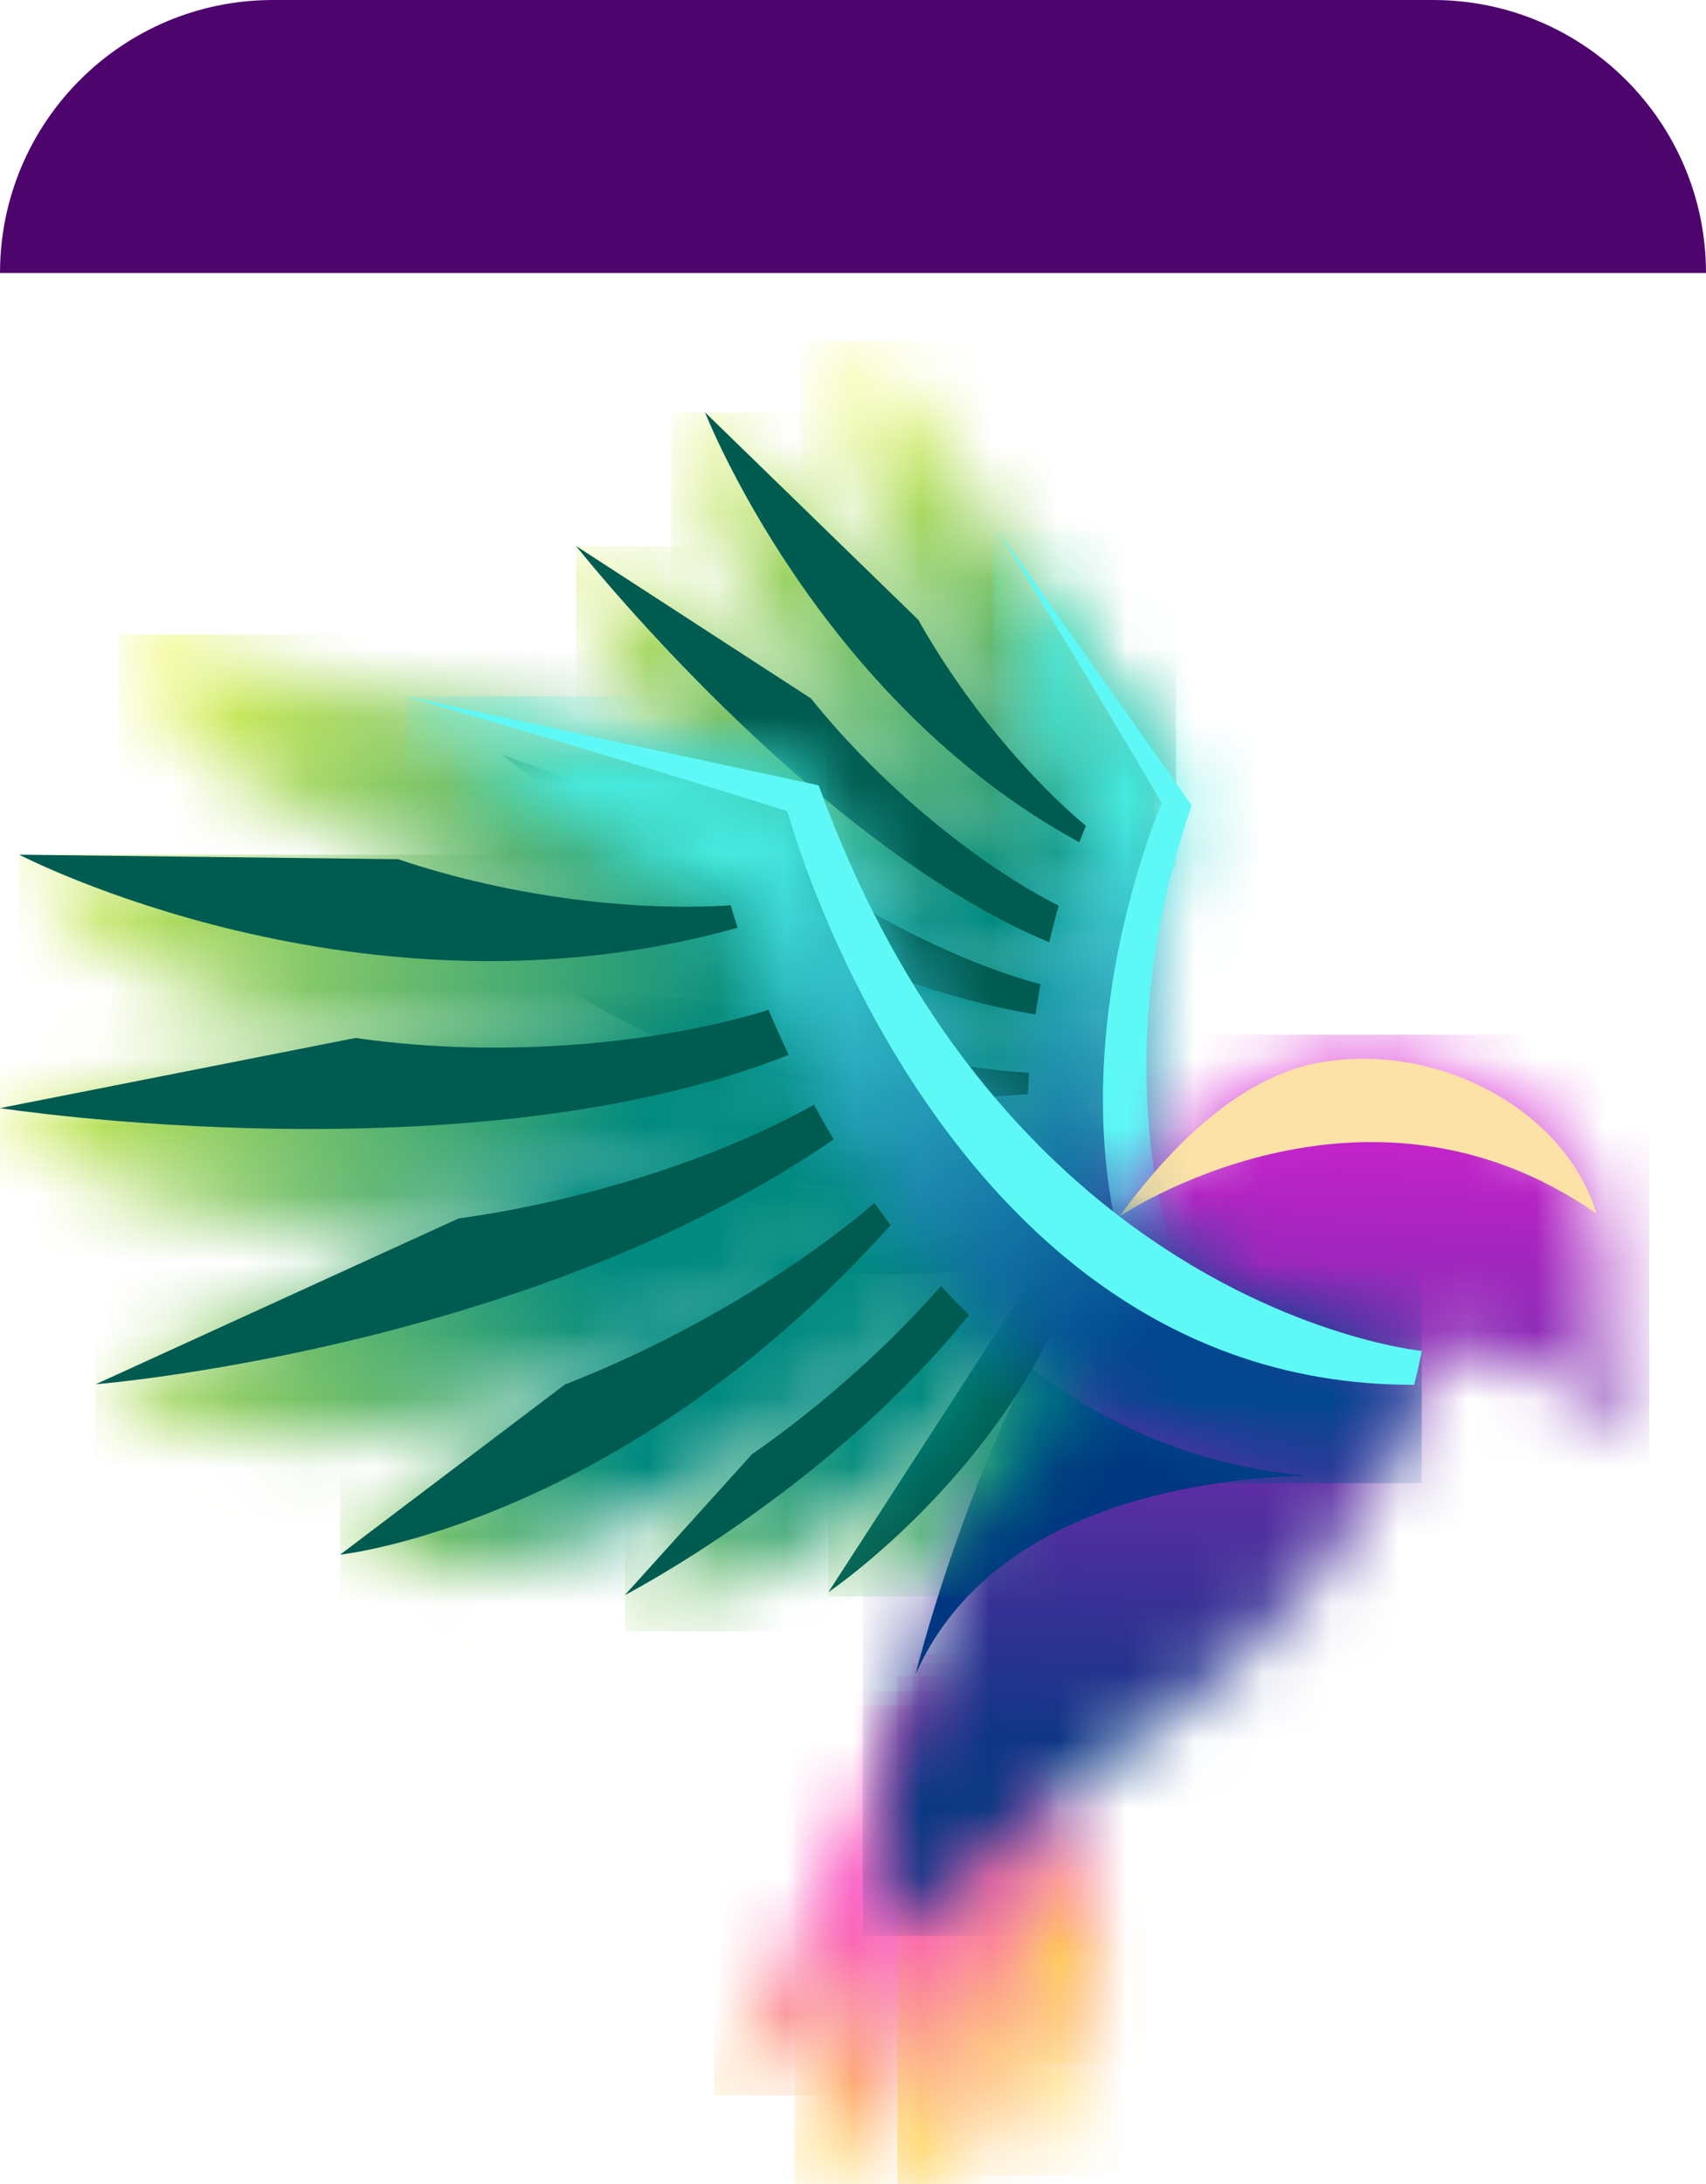 <svg width="25" height="32" viewBox="0 0 25 32" fill="none" xmlns="http://www.w3.org/2000/svg">
<g clip-path="url(#clip0_40_6583)">
<path d="M0 4C0 1.791 1.791 0 4 0H21C23.209 0 25 1.791 25 4V4H0V4Z" fill="#4E046D"/>
<mask id="mask0_40_6583" style="mask-type:luminance" maskUnits="userSpaceOnUse" x="12" y="17" width="5" height="3">
<path d="M14.905 17.844L12.042 18.595C13.067 19.629 15.21 19.2 16.546 18.558C16.456 18.197 16.396 17.83 16.36 17.463L14.905 17.844Z" fill="white"/>
</mask>
<g mask="url(#mask0_40_6583)">
<path d="M16.546 17.463H12.042V19.629H16.546V17.463Z" fill="url(#paint0_linear_40_6583)"/>
</g>
<path fill-rule="evenodd" clip-rule="evenodd" d="M14.905 17.844L12.042 18.595C12.042 18.595 14.483 19.027 16.404 17.824C16.387 17.704 16.372 17.584 16.36 17.463L14.905 17.844Z" fill="#005B50"/>
<mask id="mask1_40_6583" style="mask-type:luminance" maskUnits="userSpaceOnUse" x="10" y="16" width="7" height="3">
<path d="M13.931 16.712L10.326 17.008C11.516 18.673 14.783 18.376 16.418 17.714C16.353 17.317 16.318 16.916 16.308 16.517L13.931 16.712Z" fill="white"/>
</mask>
<g mask="url(#mask1_40_6583)">
<path d="M16.418 16.517H10.326V18.673H16.418V16.517Z" fill="url(#paint1_linear_40_6583)"/>
</g>
<mask id="mask2_40_6583" style="mask-type:luminance" maskUnits="userSpaceOnUse" x="8" y="14" width="9" height="3">
<path d="M12.806 14.964L8.233 14.415C9.474 17.052 14.417 17.338 16.317 16.692C16.298 16.256 16.309 15.819 16.344 15.389L12.806 14.964Z" fill="white"/>
</mask>
<g mask="url(#mask2_40_6583)">
<path d="M16.344 14.415H8.233V17.338H16.344V14.415Z" fill="url(#paint2_linear_40_6583)"/>
</g>
<mask id="mask3_40_6583" style="mask-type:luminance" maskUnits="userSpaceOnUse" x="7" y="11" width="10" height="5">
<path d="M12.362 12.859L7.358 11.058C8.214 14.556 14.396 16.146 16.325 15.635C16.345 15.291 16.381 14.95 16.429 14.614L16.34 14.291L12.362 12.859Z" fill="white"/>
</mask>
<g mask="url(#mask3_40_6583)">
<path d="M16.429 11.058H7.358V16.146H16.429V11.058Z" fill="url(#paint3_linear_40_6583)"/>
</g>
<mask id="mask4_40_6583" style="mask-type:luminance" maskUnits="userSpaceOnUse" x="8" y="8" width="9" height="7">
<path d="M12.963 10.934L8.443 8C8.575 11.724 14.632 14.8 16.437 14.561C16.479 14.281 16.529 14.006 16.586 13.736L16.556 13.266L12.963 10.934Z" fill="white"/>
</mask>
<g mask="url(#mask4_40_6583)">
<path d="M16.586 8H8.443V14.8H16.586V8Z" fill="url(#paint4_linear_40_6583)"/>
</g>
<mask id="mask5_40_6583" style="mask-type:luminance" maskUnits="userSpaceOnUse" x="10" y="6" width="7" height="8">
<path d="M14.016 9.625L10.335 6.044C9.838 9.499 14.892 13.5 16.608 13.644C16.698 13.227 16.804 12.826 16.916 12.447L14.016 9.625Z" fill="white"/>
</mask>
<g mask="url(#mask5_40_6583)">
<path d="M16.916 6.044H9.837V13.644H16.916V6.044Z" fill="url(#paint5_linear_40_6583)"/>
</g>
<mask id="mask6_40_6583" style="mask-type:luminance" maskUnits="userSpaceOnUse" x="12" y="5" width="6" height="8">
<path d="M15.338 8.787L12.665 5C11.733 7.838 15.267 12.046 16.838 12.709C16.962 12.267 17.097 11.853 17.233 11.473L15.338 8.787Z" fill="white"/>
</mask>
<g mask="url(#mask6_40_6583)">
<path d="M17.234 5H11.733V12.709H17.234V5Z" fill="url(#paint6_linear_40_6583)"/>
</g>
<mask id="mask7_40_6583" style="mask-type:luminance" maskUnits="userSpaceOnUse" x="14" y="7" width="5" height="16">
<path d="M17.029 17.772C16.69 16.22 16.646 14.198 17.462 11.798L14.629 7.783C14.629 7.783 14.891 10.332 15.918 12.089C15.918 12.089 14.559 15.187 15.252 18.315C15.54 19.614 16.182 20.919 17.423 22.008C17.836 21.838 18.24 21.604 18.629 21.287C18.629 21.287 17.52 20.023 17.029 17.772Z" fill="white"/>
</mask>
<g mask="url(#mask7_40_6583)">
<path d="M18.63 7.783H14.56V22.008H18.63V7.783Z" fill="url(#paint7_linear_40_6583)"/>
</g>
<path fill-rule="evenodd" clip-rule="evenodd" d="M17.029 17.772C16.69 16.22 16.646 14.198 17.462 11.798L14.629 7.783C14.629 7.783 15.998 10.009 17.026 11.766C17.026 11.766 15.666 14.864 16.36 17.992C16.632 19.222 17.222 20.456 18.336 21.509C18.434 21.44 18.532 21.366 18.629 21.287C18.629 21.287 17.52 20.023 17.029 17.772Z" fill="#5EF9F6"/>
<path fill-rule="evenodd" clip-rule="evenodd" d="M10.332 6.042C10.332 6.042 11.966 10.243 15.817 12.342C15.866 12.213 15.901 12.13 15.913 12.101C15.1 11.421 14.147 10.312 13.457 9.082L10.332 6.042Z" fill="#005B50"/>
<path fill-rule="evenodd" clip-rule="evenodd" d="M15.514 13.271C14.412 12.714 12.971 11.587 11.883 10.233L8.442 8C8.442 8 11.875 12.342 15.375 13.806C15.42 13.615 15.467 13.435 15.514 13.271Z" fill="#005B50"/>
<path fill-rule="evenodd" clip-rule="evenodd" d="M7.359 11.058C7.359 11.058 11.196 14.194 15.174 14.865C15.196 14.713 15.221 14.565 15.247 14.421C14.18 14.137 12.771 13.471 11.511 12.553L7.359 11.058Z" fill="#005B50"/>
<path fill-rule="evenodd" clip-rule="evenodd" d="M8.231 14.414C8.231 14.414 10.775 16.395 15.063 16.032C15.067 15.927 15.073 15.822 15.08 15.719C14.002 15.659 12.591 15.343 11.265 14.778L8.231 14.414Z" fill="#005B50"/>
<path fill-rule="evenodd" clip-rule="evenodd" d="M10.327 17.008C10.327 17.008 12.735 17.744 15.104 17.402C15.088 17.247 15.076 17.092 15.068 16.938C14.263 17.018 13.3 16.998 12.346 16.842L10.327 17.008Z" fill="#005B50"/>
<mask id="mask8_40_6583" style="mask-type:luminance" maskUnits="userSpaceOnUse" x="10" y="24" width="5" height="7">
<path d="M10.467 30.705C12.662 30.491 14.28 26.241 14.087 24.997C13.907 25 13.731 24.997 13.559 24.989L10.467 30.705Z" fill="white"/>
</mask>
<g mask="url(#mask8_40_6583)">
<path d="M14.28 24.989H10.467V30.704H14.28V24.989Z" fill="url(#paint8_linear_40_6583)"/>
</g>
<mask id="mask9_40_6583" style="mask-type:luminance" maskUnits="userSpaceOnUse" x="11" y="24" width="4" height="9">
<path d="M12.504 28.168L11.644 32.188C13.992 31.254 14.599 26.078 14.046 24.776C13.9 24.821 13.754 24.862 13.611 24.899L12.936 26.147L12.504 28.168Z" fill="white"/>
</mask>
<g mask="url(#mask9_40_6583)">
<path d="M14.599 24.776H11.644V32.188H14.599V24.776Z" fill="url(#paint9_linear_40_6583)"/>
</g>
<mask id="mask10_40_6583" style="mask-type:luminance" maskUnits="userSpaceOnUse" x="13" y="24" width="2" height="9">
<path d="M13.202 28.356L13.287 32.599C15.41 31.027 14.801 25.701 13.944 24.554C13.87 24.6 13.796 24.645 13.723 24.689L13.149 25.748L13.202 28.356Z" fill="white"/>
</mask>
<g mask="url(#mask10_40_6583)">
<path d="M15.41 24.554H13.149V32.599H15.41V24.554Z" fill="url(#paint10_linear_40_6583)"/>
</g>
<mask id="mask11_40_6583" style="mask-type:luminance" maskUnits="userSpaceOnUse" x="13" y="24" width="3" height="8">
<path d="M14.006 28.017L14.92 31.876C16.55 29.953 14.944 25.223 13.935 24.371C13.905 24.401 13.876 24.431 13.846 24.46L13.371 25.338L14.006 28.017Z" fill="white"/>
</mask>
<g mask="url(#mask11_40_6583)">
<path d="M16.55 24.371H13.371V31.876H16.55V24.371Z" fill="url(#paint11_linear_40_6583)"/>
</g>
<mask id="mask12_40_6583" style="mask-type:luminance" maskUnits="userSpaceOnUse" x="13" y="24" width="4" height="7">
<path d="M14.399 27.23L15.807 30.239C16.829 28.33 14.702 24.736 13.724 24.23L13.706 24.258C13.794 24.372 13.85 24.456 13.85 24.456L13.448 25.198L14.399 27.23Z" fill="white"/>
</mask>
<g mask="url(#mask12_40_6583)">
<path d="M16.829 24.23H13.448V30.239H16.829V24.23Z" fill="url(#paint12_linear_40_6583)"/>
</g>
<mask id="mask13_40_6583" style="mask-type:luminance" maskUnits="userSpaceOnUse" x="4" y="16" width="11" height="8">
<path d="M9.951 19.021L4.983 22.781C8.345 24.222 13.466 19.855 14.822 17.428C14.45 17.014 14.107 16.572 13.793 16.113L9.951 19.021Z" fill="white"/>
</mask>
<g mask="url(#mask13_40_6583)">
<path d="M14.822 16.113H4.983V24.222H14.822V16.113Z" fill="url(#paint13_linear_40_6583)"/>
</g>
<mask id="mask14_40_6583" style="mask-type:luminance" maskUnits="userSpaceOnUse" x="0" y="13" width="14" height="5">
<path d="M6.845 14.885L0 16.235C3.146 19.794 11.626 17.138 13.219 15.203C13.033 14.887 12.86 14.568 12.698 14.248L12.287 13.81L6.845 14.885Z" fill="white"/>
</mask>
<g mask="url(#mask14_40_6583)">
<path d="M13.219 13.81H0V19.794H13.219V13.81Z" fill="url(#paint14_linear_40_6583)"/>
</g>
<mask id="mask15_40_6583" style="mask-type:luminance" maskUnits="userSpaceOnUse" x="0" y="12" width="13" height="4">
<path d="M6.824 12.601L0.283 12.523C2.589 16.407 10.828 15.609 12.642 14.137C12.393 13.64 12.173 13.144 11.977 12.663L6.824 12.601Z" fill="white"/>
</mask>
<g mask="url(#mask15_40_6583)">
<path d="M12.642 12.523H0.283V16.407H12.642V12.523Z" fill="url(#paint15_linear_40_6583)"/>
</g>
<mask id="mask16_40_6583" style="mask-type:luminance" maskUnits="userSpaceOnUse" x="12" y="15" width="12" height="14">
<path d="M20.831 19.796C20.831 19.796 22.748 19.578 23.999 21.035C23.999 21.035 23.818 19.774 23.333 19.404C24.168 17.061 21.636 15.16 19.334 15.569C15.656 16.224 12.641 25.096 12.902 28.365C15.373 25.9 19.957 24.406 20.831 19.796Z" fill="white"/>
</mask>
<g mask="url(#mask16_40_6583)">
<path d="M24.169 15.16H12.642V28.365H24.169V15.16Z" fill="url(#paint16_linear_40_6583)"/>
</g>
<path fill-rule="evenodd" clip-rule="evenodd" d="M13.415 24.537C14.491 22.099 17.511 21.668 19.144 21.62C17.861 21.509 16.752 21.1 15.799 20.519C15.565 20.376 15.339 20.222 15.123 20.06C15.111 20.051 15.099 20.041 15.087 20.032C15.018 20.169 14.952 20.308 14.886 20.448C14.558 21.148 14.262 21.879 14.006 22.609C13.777 23.26 13.578 23.91 13.415 24.537Z" fill="#003780"/>
<path fill-rule="evenodd" clip-rule="evenodd" d="M16.404 17.824C16.404 17.824 19.977 15.399 23.395 17.782C22.939 16.265 21.072 15.26 19.337 15.569C18.285 15.756 17.287 16.615 16.404 17.824Z" fill="#FCE2A6"/>
<mask id="mask17_40_6583" style="mask-type:luminance" maskUnits="userSpaceOnUse" x="12" y="18" width="5" height="6">
<path d="M14.363 19.898L12.139 23.334C13.99 23.392 15.762 20.951 16.563 19.06C16.182 18.786 15.826 18.481 15.493 18.151L14.363 19.898Z" fill="white"/>
</mask>
<g mask="url(#mask17_40_6583)">
<path d="M16.563 18.151H12.139V23.392H16.563V18.151Z" fill="url(#paint17_linear_40_6583)"/>
</g>
<path fill-rule="evenodd" clip-rule="evenodd" d="M14.363 19.893L12.139 23.329C12.139 23.329 14.903 21.459 15.828 18.463C15.714 18.36 15.602 18.255 15.493 18.146L14.363 19.893Z" fill="#005B50"/>
<mask id="mask18_40_6583" style="mask-type:luminance" maskUnits="userSpaceOnUse" x="9" y="17" width="7" height="7">
<path d="M12.485 19.688L9.159 23.373C11.684 23.901 14.675 20.532 15.755 18.34C15.37 18.008 15.011 17.645 14.677 17.259L12.485 19.688Z" fill="white"/>
</mask>
<g mask="url(#mask18_40_6583)">
<path d="M15.755 17.259H9.159V23.901H15.755V17.259Z" fill="url(#paint18_linear_40_6583)"/>
</g>
<mask id="mask19_40_6583" style="mask-type:luminance" maskUnits="userSpaceOnUse" x="1" y="15" width="13" height="7">
<path d="M7.809 17.356L1.401 20.282C5.08 22.936 12.482 18.693 13.976 16.373C13.717 16.013 13.476 15.642 13.253 15.265L12.903 15.029L7.809 17.356Z" fill="white"/>
</mask>
<g mask="url(#mask19_40_6583)">
<path d="M13.976 15.029H1.401V22.936H13.976V15.029Z" fill="url(#paint19_linear_40_6583)"/>
</g>
<mask id="mask20_40_6583" style="mask-type:luminance" maskUnits="userSpaceOnUse" x="1" y="9" width="12" height="5">
<path d="M7.454 10.528L1.744 9.297C3.12 12.981 10.024 13.817 12.114 12.995C11.878 12.442 11.676 11.904 11.504 11.401L7.454 10.528Z" fill="white"/>
</mask>
<g mask="url(#mask20_40_6583)">
<path d="M12.114 9.297H1.744V13.817H12.114V9.297Z" fill="url(#paint20_linear_40_6583)"/>
</g>
<mask id="mask21_40_6583" style="mask-type:luminance" maskUnits="userSpaceOnUse" x="5" y="10" width="16" height="12">
<path d="M16.404 17.823C14.812 16.607 13.132 14.649 11.996 11.507L5.942 10.202C5.942 10.202 8.265 12.476 10.704 13.247C10.704 13.247 11.868 17.59 15.087 20.032C16.423 21.046 18.115 21.732 20.224 21.643C20.495 21.086 20.705 20.474 20.834 19.794C20.834 19.794 18.712 19.588 16.404 17.823Z" fill="white"/>
</mask>
<g mask="url(#mask21_40_6583)">
<path d="M20.834 10.202H5.942V21.732H20.834V10.202Z" fill="url(#paint21_linear_40_6583)"/>
</g>
<path fill-rule="evenodd" clip-rule="evenodd" d="M16.405 17.823C14.813 16.607 13.133 14.649 11.997 11.507L5.943 10.202C5.943 10.202 9.1 11.115 11.539 11.887C11.539 11.887 12.703 16.229 15.921 18.671C17.187 19.631 18.769 20.297 20.724 20.29C20.765 20.129 20.802 19.964 20.835 19.794C20.835 19.794 18.713 19.588 16.405 17.823Z" fill="#5EF9F6"/>
<path fill-rule="evenodd" clip-rule="evenodd" d="M0.282 12.523C0.282 12.523 5.301 15.14 10.809 13.593C10.752 13.419 10.72 13.304 10.709 13.264C9.354 13.357 7.513 13.156 5.834 12.589L0.282 12.523Z" fill="#005B50"/>
<path fill-rule="evenodd" clip-rule="evenodd" d="M11.262 14.796C9.721 15.281 7.384 15.523 5.211 15.208L0 16.236C0 16.236 6.91 17.301 11.558 15.456C11.448 15.224 11.349 15.003 11.262 14.796Z" fill="#005B50"/>
<path fill-rule="evenodd" clip-rule="evenodd" d="M1.403 20.282C1.403 20.282 7.737 19.774 12.215 16.695C12.114 16.523 12.018 16.353 11.928 16.186C10.643 16.91 8.71 17.577 6.72 17.853L1.403 20.282Z" fill="#005B50"/>
<path fill-rule="evenodd" clip-rule="evenodd" d="M4.984 22.779C4.984 22.779 9.105 22.345 13.051 17.952C12.97 17.843 12.891 17.735 12.815 17.626C11.7 18.581 10.049 19.596 8.28 20.285L4.984 22.779Z" fill="#005B50"/>
<path fill-rule="evenodd" clip-rule="evenodd" d="M9.156 23.372C9.156 23.372 12.133 21.834 14.201 19.267C14.059 19.129 13.921 18.987 13.789 18.843C13.058 19.68 12.088 20.566 11.019 21.308L9.156 23.372Z" fill="#005B50"/>
</g>
<defs>
<linearGradient id="paint0_linear_40_6583" x1="14.628" y1="19.123" x2="12.837" y2="16.457" gradientUnits="userSpaceOnUse">
<stop stop-color="#008A80"/>
<stop offset="1" stop-color="#EBF855"/>
</linearGradient>
<linearGradient id="paint1_linear_40_6583" x1="13.323" y1="17.609" x2="8.599" y2="18.761" gradientUnits="userSpaceOnUse">
<stop stop-color="#008A80"/>
<stop offset="1" stop-color="#EBF855"/>
</linearGradient>
<linearGradient id="paint2_linear_40_6583" x1="11.379" y1="15.85" x2="6.752" y2="15.734" gradientUnits="userSpaceOnUse">
<stop stop-color="#008A80"/>
<stop offset="1" stop-color="#EBF855"/>
</linearGradient>
<linearGradient id="paint3_linear_40_6583" x1="12.542" y1="13.744" x2="5.533" y2="12.427" gradientUnits="userSpaceOnUse">
<stop stop-color="#008A80"/>
<stop offset="1" stop-color="#EBF855"/>
</linearGradient>
<linearGradient id="paint4_linear_40_6583" x1="13.953" y1="13.153" x2="8.349" y2="7.275" gradientUnits="userSpaceOnUse">
<stop stop-color="#008A80"/>
<stop offset="1" stop-color="#EBF855"/>
</linearGradient>
<linearGradient id="paint5_linear_40_6583" x1="15.835" y1="13.047" x2="9.453" y2="5.892" gradientUnits="userSpaceOnUse">
<stop stop-color="#008A80"/>
<stop offset="1" stop-color="#EBF855"/>
</linearGradient>
<linearGradient id="paint6_linear_40_6583" x1="15.558" y1="12.445" x2="13.107" y2="5.397" gradientUnits="userSpaceOnUse">
<stop stop-color="#008A80"/>
<stop offset="1" stop-color="#EBF855"/>
</linearGradient>
<linearGradient id="paint7_linear_40_6583" x1="16.098" y1="18.988" x2="17.105" y2="11.846" gradientUnits="userSpaceOnUse">
<stop stop-color="#00478F"/>
<stop offset="1" stop-color="#47EADF"/>
</linearGradient>
<linearGradient id="paint8_linear_40_6583" x1="10.052" y1="30.756" x2="12.311" y2="28.32" gradientUnits="userSpaceOnUse">
<stop stop-color="#FFCE4B"/>
<stop offset="1" stop-color="#F856BF"/>
</linearGradient>
<linearGradient id="paint9_linear_40_6583" x1="11.393" y1="31.078" x2="13.488" y2="28.37" gradientUnits="userSpaceOnUse">
<stop stop-color="#FFCE4B"/>
<stop offset="1" stop-color="#F856BF"/>
</linearGradient>
<linearGradient id="paint10_linear_40_6583" x1="12.644" y1="30.49" x2="14.502" y2="28.619" gradientUnits="userSpaceOnUse">
<stop stop-color="#FFCE4B"/>
<stop offset="1" stop-color="#F856BF"/>
</linearGradient>
<linearGradient id="paint11_linear_40_6583" x1="14.264" y1="29.914" x2="15.17" y2="27.909" gradientUnits="userSpaceOnUse">
<stop stop-color="#FFCE4B"/>
<stop offset="1" stop-color="#F856BF"/>
</linearGradient>
<linearGradient id="paint12_linear_40_6583" x1="15.351" y1="28.782" x2="14.971" y2="26.398" gradientUnits="userSpaceOnUse">
<stop stop-color="#FFCE4B"/>
<stop offset="1" stop-color="#F856BF"/>
</linearGradient>
<linearGradient id="paint13_linear_40_6583" x1="9.032" y1="20.952" x2="4.062" y2="24.805" gradientUnits="userSpaceOnUse">
<stop stop-color="#008A80"/>
<stop offset="1" stop-color="#EBF855"/>
</linearGradient>
<linearGradient id="paint14_linear_40_6583" x1="9.502" y1="17.19" x2="-0.726" y2="16.011" gradientUnits="userSpaceOnUse">
<stop stop-color="#008A80"/>
<stop offset="1" stop-color="#EBF855"/>
</linearGradient>
<linearGradient id="paint15_linear_40_6583" x1="11.248" y1="15.278" x2="-0.759" y2="13.522" gradientUnits="userSpaceOnUse">
<stop stop-color="#008A80"/>
<stop offset="1" stop-color="#EBF855"/>
</linearGradient>
<linearGradient id="paint16_linear_40_6583" x1="18.25" y1="26.347" x2="18.672" y2="15.647" gradientUnits="userSpaceOnUse">
<stop stop-color="#003780"/>
<stop offset="1" stop-color="#D820D2"/>
</linearGradient>
<linearGradient id="paint17_linear_40_6583" x1="15.227" y1="21.054" x2="11.334" y2="19.974" gradientUnits="userSpaceOnUse">
<stop stop-color="#008A80"/>
<stop offset="1" stop-color="#EBF855"/>
</linearGradient>
<linearGradient id="paint18_linear_40_6583" x1="12.261" y1="20.895" x2="8.327" y2="26.338" gradientUnits="userSpaceOnUse">
<stop stop-color="#008A80"/>
<stop offset="1" stop-color="#EBF855"/>
</linearGradient>
<linearGradient id="paint19_linear_40_6583" x1="8.82" y1="18.279" x2="0.4" y2="22.785" gradientUnits="userSpaceOnUse">
<stop stop-color="#008A80"/>
<stop offset="1" stop-color="#EBF855"/>
</linearGradient>
<linearGradient id="paint20_linear_40_6583" x1="10.638" y1="13.931" x2="2.428" y2="9.41" gradientUnits="userSpaceOnUse">
<stop stop-color="#008A80"/>
<stop offset="1" stop-color="#EBF855"/>
</linearGradient>
<linearGradient id="paint21_linear_40_6583" x1="16.041" y1="20.212" x2="10.579" y2="12.692" gradientUnits="userSpaceOnUse">
<stop stop-color="#00478F"/>
<stop offset="1" stop-color="#47EADF"/>
</linearGradient>
<clipPath id="clip0_40_6583">
<rect width="25" height="32" fill="white"/>
</clipPath>
</defs>
</svg>
